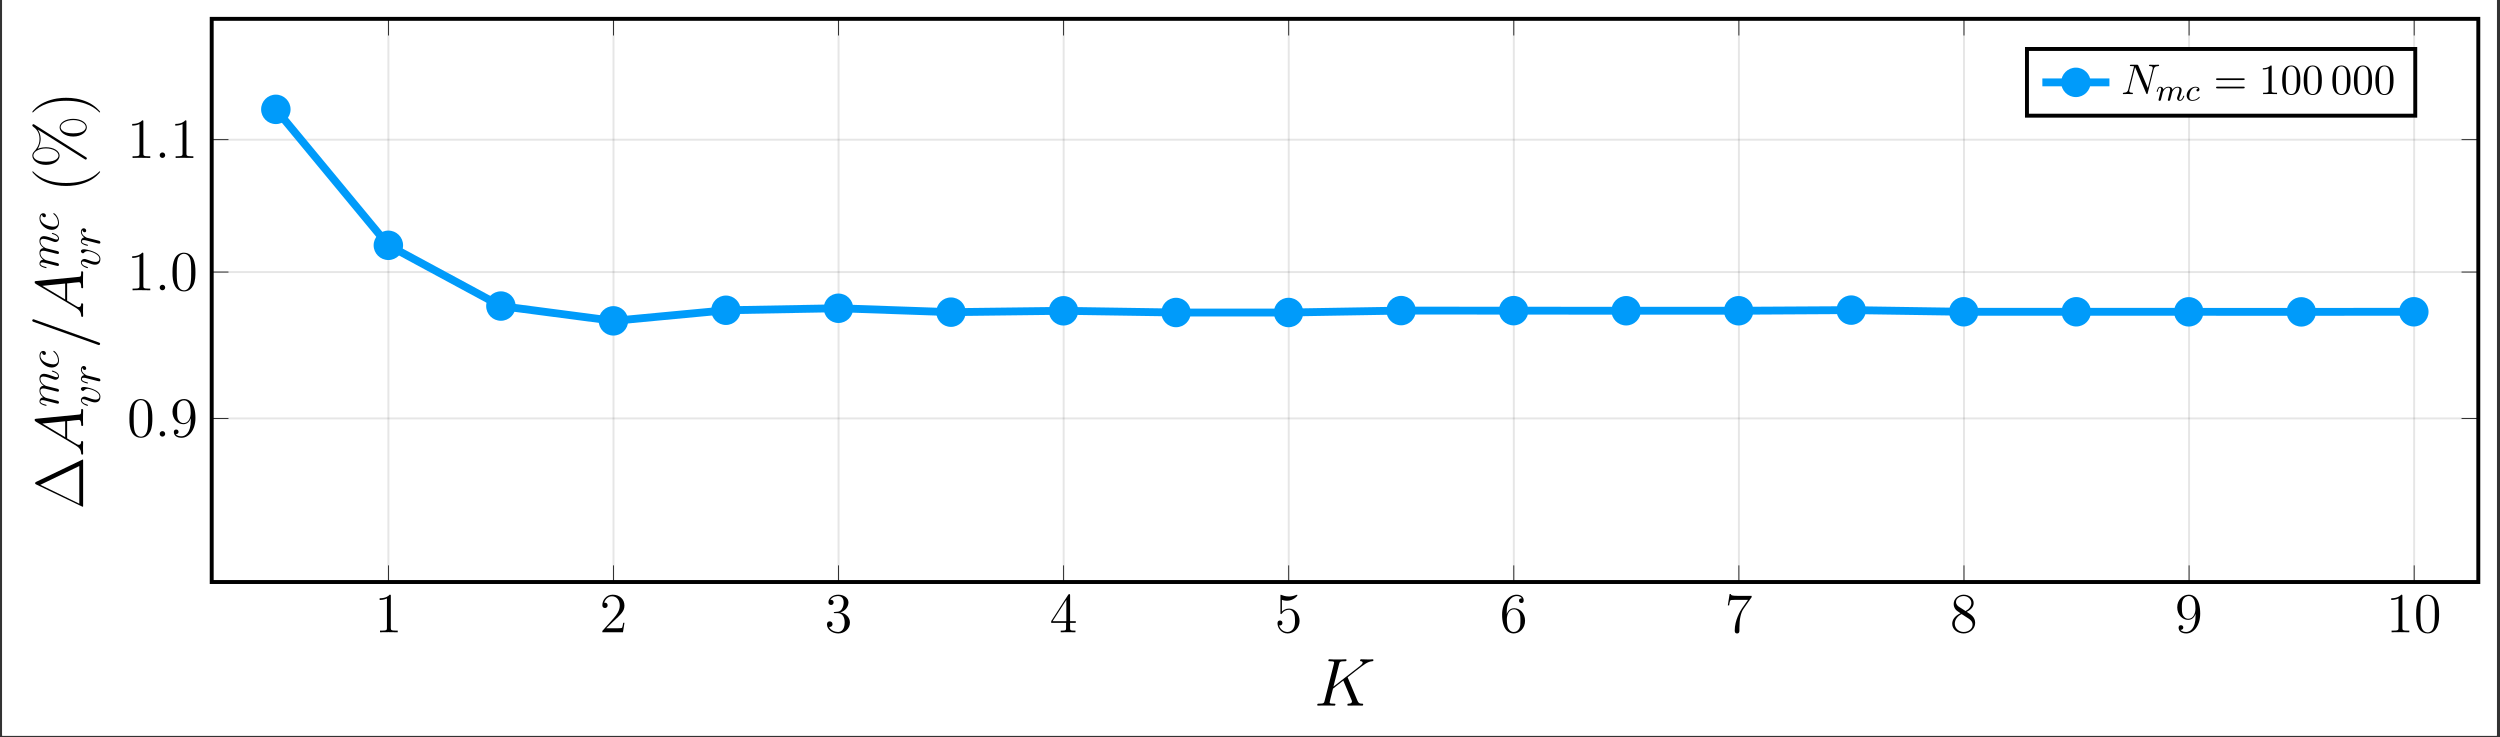 <?xml version="1.0" encoding="UTF-8"?>
<svg xmlns="http://www.w3.org/2000/svg" xmlns:xlink="http://www.w3.org/1999/xlink" width="632.751pt" height="186.597pt" viewBox="0 0 632.751 186.597" version="1.2">
<rect x="0" y="0" width="632.751" height="186.597" fill="#333333" stroke="none"/>
<defs>
<g>
<symbol overflow="visible" id="glyph-1661163015099831-0-0">
<path style="stroke:none;" d=""/>
</symbol>
<symbol overflow="visible" id="glyph-1661163015099831-0-1">
<path style="stroke:none;" d="M 4.125 -9.172 C 4.125 -9.5 4.125 -9.516 3.828 -9.516 C 3.5 -9.125 2.781 -8.609 1.297 -8.609 L 1.297 -8.188 C 1.625 -8.188 2.344 -8.188 3.141 -8.562 L 3.141 -1.109 C 3.141 -0.594 3.094 -0.422 1.828 -0.422 L 1.391 -0.422 L 1.391 0 C 1.781 -0.031 3.156 -0.031 3.641 -0.031 C 4.109 -0.031 5.484 -0.031 5.875 0 L 5.875 -0.422 L 5.422 -0.422 C 4.172 -0.422 4.125 -0.594 4.125 -1.109 Z M 4.125 -9.172 "/>
</symbol>
<symbol overflow="visible" id="glyph-1661163015099831-0-2">
<path style="stroke:none;" d="M 6.297 -2.406 L 5.984 -2.406 C 5.938 -2.156 5.828 -1.375 5.688 -1.141 C 5.578 -1.016 4.766 -1.016 4.344 -1.016 L 1.688 -1.016 C 2.078 -1.344 2.953 -2.266 3.328 -2.609 C 5.5 -4.609 6.297 -5.359 6.297 -6.766 C 6.297 -8.422 5 -9.516 3.328 -9.516 C 1.672 -9.516 0.703 -8.094 0.703 -6.875 C 0.703 -6.141 1.328 -6.141 1.375 -6.141 C 1.672 -6.141 2.047 -6.359 2.047 -6.812 C 2.047 -7.219 1.781 -7.484 1.375 -7.484 C 1.25 -7.484 1.219 -7.484 1.172 -7.469 C 1.453 -8.438 2.219 -9.109 3.156 -9.109 C 4.359 -9.109 5.109 -8.094 5.109 -6.766 C 5.109 -5.547 4.406 -4.5 3.594 -3.578 L 0.703 -0.344 L 0.703 0 L 5.922 0 Z M 6.297 -2.406 "/>
</symbol>
<symbol overflow="visible" id="glyph-1661163015099831-0-3">
<path style="stroke:none;" d="M 2.641 -5.141 C 2.391 -5.125 2.328 -5.109 2.328 -4.984 C 2.328 -4.844 2.406 -4.844 2.656 -4.844 L 3.328 -4.844 C 4.531 -4.844 5.078 -3.828 5.078 -2.469 C 5.078 -0.594 4.109 -0.078 3.406 -0.078 C 2.719 -0.078 1.547 -0.422 1.125 -1.359 C 1.594 -1.281 2 -1.547 2 -2.062 C 2 -2.469 1.703 -2.766 1.297 -2.766 C 0.953 -2.766 0.594 -2.562 0.594 -2.016 C 0.594 -0.75 1.859 0.297 3.453 0.297 C 5.156 0.297 6.406 -1 6.406 -2.453 C 6.406 -3.766 5.359 -4.797 3.984 -5.031 C 5.219 -5.391 6.031 -6.438 6.031 -7.562 C 6.031 -8.688 4.859 -9.516 3.469 -9.516 C 2.031 -9.516 0.969 -8.641 0.969 -7.594 C 0.969 -7.031 1.422 -6.906 1.625 -6.906 C 1.938 -6.906 2.281 -7.125 2.281 -7.562 C 2.281 -8.016 1.938 -8.219 1.625 -8.219 C 1.531 -8.219 1.5 -8.219 1.453 -8.203 C 2 -9.172 3.344 -9.172 3.422 -9.172 C 3.891 -9.172 4.828 -8.953 4.828 -7.562 C 4.828 -7.281 4.781 -6.484 4.359 -5.875 C 3.938 -5.234 3.453 -5.203 3.062 -5.188 Z M 2.641 -5.141 "/>
</symbol>
<symbol overflow="visible" id="glyph-1661163015099831-0-4">
<path style="stroke:none;" d="M 5.172 -9.312 C 5.172 -9.594 5.172 -9.656 4.969 -9.656 C 4.859 -9.656 4.812 -9.656 4.688 -9.484 L 0.391 -2.812 L 0.391 -2.391 L 4.156 -2.391 L 4.156 -1.094 C 4.156 -0.562 4.125 -0.422 3.078 -0.422 L 2.797 -0.422 L 2.797 0 C 3.125 -0.031 4.25 -0.031 4.656 -0.031 C 5.047 -0.031 6.203 -0.031 6.531 0 L 6.531 -0.422 L 6.234 -0.422 C 5.203 -0.422 5.172 -0.562 5.172 -1.094 L 5.172 -2.391 L 6.609 -2.391 L 6.609 -2.812 L 5.172 -2.812 Z M 4.219 -8.203 L 4.219 -2.812 L 0.75 -2.812 Z M 4.219 -8.203 "/>
</symbol>
<symbol overflow="visible" id="glyph-1661163015099831-0-5">
<path style="stroke:none;" d="M 1.828 -8.203 C 2.453 -8 2.953 -7.984 3.109 -7.984 C 4.719 -7.984 5.75 -9.172 5.75 -9.375 C 5.75 -9.438 5.719 -9.5 5.641 -9.5 C 5.609 -9.5 5.578 -9.5 5.453 -9.453 C 4.656 -9.109 3.969 -9.062 3.594 -9.062 C 2.641 -9.062 1.969 -9.344 1.703 -9.453 C 1.609 -9.5 1.578 -9.5 1.562 -9.5 C 1.453 -9.5 1.453 -9.422 1.453 -9.188 L 1.453 -4.938 C 1.453 -4.688 1.453 -4.594 1.625 -4.594 C 1.688 -4.594 1.703 -4.609 1.844 -4.781 C 2.25 -5.375 2.922 -5.703 3.641 -5.703 C 4.391 -5.703 4.766 -5.016 4.875 -4.766 C 5.125 -4.203 5.141 -3.5 5.141 -2.969 C 5.141 -2.422 5.141 -1.609 4.734 -0.953 C 4.422 -0.438 3.859 -0.078 3.234 -0.078 C 2.297 -0.078 1.359 -0.734 1.109 -1.781 C 1.172 -1.75 1.266 -1.734 1.328 -1.734 C 1.578 -1.734 1.953 -1.875 1.953 -2.359 C 1.953 -2.766 1.688 -2.984 1.328 -2.984 C 1.078 -2.984 0.703 -2.859 0.703 -2.297 C 0.703 -1.094 1.672 0.297 3.266 0.297 C 4.875 0.297 6.297 -1.062 6.297 -2.875 C 6.297 -4.578 5.156 -6 3.656 -6 C 2.828 -6 2.203 -5.641 1.828 -5.234 Z M 1.828 -8.203 "/>
</symbol>
<symbol overflow="visible" id="glyph-1661163015099831-0-6">
<path style="stroke:none;" d="M 1.766 -4.984 C 1.766 -8.609 3.516 -9.172 4.297 -9.172 C 4.812 -9.172 5.328 -9.016 5.594 -8.594 C 5.422 -8.594 4.875 -8.594 4.875 -8 C 4.875 -7.688 5.094 -7.406 5.469 -7.406 C 5.828 -7.406 6.062 -7.625 6.062 -8.047 C 6.062 -8.781 5.531 -9.516 4.281 -9.516 C 2.469 -9.516 0.594 -7.672 0.594 -4.516 C 0.594 -0.594 2.297 0.297 3.516 0.297 C 5.078 0.297 6.406 -1.062 6.406 -2.922 C 6.406 -4.828 5.078 -6.094 3.656 -6.094 C 2.375 -6.094 1.906 -5 1.766 -4.594 Z M 3.516 -0.078 C 2.625 -0.078 2.188 -0.891 2.062 -1.188 C 1.938 -1.562 1.797 -2.266 1.797 -3.266 C 1.797 -4.391 2.297 -5.812 3.594 -5.812 C 4.375 -5.812 4.797 -5.281 5.016 -4.797 C 5.234 -4.266 5.234 -3.547 5.234 -2.938 C 5.234 -2.203 5.234 -1.562 4.969 -1.016 C 4.609 -0.328 4.094 -0.078 3.516 -0.078 Z M 3.516 -0.078 "/>
</symbol>
<symbol overflow="visible" id="glyph-1661163015099831-0-7">
<path style="stroke:none;" d="M 6.797 -8.891 L 6.797 -9.219 L 3.344 -9.219 C 1.625 -9.219 1.594 -9.406 1.531 -9.672 L 1.219 -9.672 L 0.766 -6.812 L 1.094 -6.812 C 1.125 -7.078 1.266 -7.953 1.453 -8.109 C 1.562 -8.203 2.641 -8.203 2.828 -8.203 L 5.875 -8.203 L 4.344 -6.031 C 3.969 -5.469 2.516 -3.125 2.516 -0.422 C 2.516 -0.266 2.516 0.297 3.109 0.297 C 3.703 0.297 3.703 -0.25 3.703 -0.438 L 3.703 -1.156 C 3.703 -3.297 4.047 -4.953 4.719 -5.906 Z M 6.797 -8.891 "/>
</symbol>
<symbol overflow="visible" id="glyph-1661163015099831-0-8">
<path style="stroke:none;" d="M 4.266 -5.172 C 4.984 -5.547 6.031 -6.219 6.031 -7.406 C 6.031 -8.656 4.828 -9.516 3.5 -9.516 C 2.094 -9.516 0.969 -8.469 0.969 -7.172 C 0.969 -6.688 1.109 -6.203 1.516 -5.703 C 1.672 -5.531 1.688 -5.516 2.688 -4.812 C 1.297 -4.172 0.594 -3.203 0.594 -2.156 C 0.594 -0.641 2.031 0.297 3.5 0.297 C 5.078 0.297 6.406 -0.875 6.406 -2.375 C 6.406 -3.828 5.375 -4.484 4.266 -5.172 Z M 2.312 -6.453 C 2.125 -6.578 1.562 -6.953 1.562 -7.656 C 1.562 -8.594 2.531 -9.172 3.5 -9.172 C 4.516 -9.172 5.438 -8.438 5.438 -7.406 C 5.438 -6.531 4.812 -5.828 3.984 -5.375 Z M 2.984 -4.609 L 4.719 -3.484 C 5.094 -3.234 5.75 -2.797 5.75 -1.922 C 5.75 -0.828 4.656 -0.078 3.5 -0.078 C 2.297 -0.078 1.25 -0.969 1.25 -2.156 C 1.25 -3.281 2.062 -4.172 2.984 -4.609 Z M 2.984 -4.609 "/>
</symbol>
<symbol overflow="visible" id="glyph-1661163015099831-0-9">
<path style="stroke:none;" d="M 5.234 -4.172 C 5.234 -0.781 3.734 -0.078 2.875 -0.078 C 2.531 -0.078 1.781 -0.125 1.422 -0.625 L 1.5 -0.625 C 1.609 -0.594 2.125 -0.688 2.125 -1.219 C 2.125 -1.531 1.906 -1.797 1.531 -1.797 C 1.156 -1.797 0.938 -1.562 0.938 -1.188 C 0.938 -0.297 1.641 0.297 2.891 0.297 C 4.688 0.297 6.406 -1.609 6.406 -4.703 C 6.406 -8.562 4.812 -9.516 3.547 -9.516 C 1.969 -9.516 0.594 -8.203 0.594 -6.312 C 0.594 -4.422 1.922 -3.141 3.344 -3.141 C 4.406 -3.141 4.953 -3.906 5.234 -4.641 Z M 3.406 -3.422 C 2.5 -3.422 2.125 -4.156 1.984 -4.422 C 1.766 -4.969 1.766 -5.656 1.766 -6.297 C 1.766 -7.094 1.766 -7.781 2.125 -8.375 C 2.391 -8.766 2.781 -9.172 3.547 -9.172 C 4.359 -9.172 4.781 -8.453 4.922 -8.125 C 5.203 -7.422 5.203 -6.219 5.203 -6 C 5.203 -4.797 4.672 -3.422 3.406 -3.422 Z M 3.406 -3.422 "/>
</symbol>
<symbol overflow="visible" id="glyph-1661163015099831-0-10">
<path style="stroke:none;" d="M 6.406 -4.578 C 6.406 -5.766 6.344 -6.922 5.828 -8.016 C 5.234 -9.203 4.203 -9.516 3.5 -9.516 C 2.672 -9.516 1.656 -9.109 1.125 -7.922 C 0.734 -7.016 0.594 -6.125 0.594 -4.578 C 0.594 -3.188 0.688 -2.141 1.203 -1.125 C 1.766 -0.047 2.75 0.297 3.5 0.297 C 4.734 0.297 5.453 -0.438 5.875 -1.281 C 6.391 -2.344 6.406 -3.75 6.406 -4.578 Z M 3.5 0.016 C 3.031 0.016 2.109 -0.25 1.828 -1.797 C 1.672 -2.656 1.672 -3.75 1.672 -4.75 C 1.672 -5.922 1.672 -6.984 1.906 -7.828 C 2.141 -8.781 2.875 -9.234 3.5 -9.234 C 4.031 -9.234 4.859 -8.906 5.141 -7.672 C 5.328 -6.859 5.328 -5.719 5.328 -4.75 C 5.328 -3.797 5.328 -2.703 5.172 -1.828 C 4.891 -0.25 4 0.016 3.5 0.016 Z M 3.5 0.016 "/>
</symbol>
<symbol overflow="visible" id="glyph-1661163015099831-1-0">
<path style="stroke:none;" d=""/>
</symbol>
<symbol overflow="visible" id="glyph-1661163015099831-1-1">
<path style="stroke:none;" d="M 2.641 -0.688 C 2.641 -1.109 2.297 -1.391 1.953 -1.391 C 1.531 -1.391 1.25 -1.047 1.25 -0.703 C 1.25 -0.281 1.594 0 1.938 0 C 2.344 0 2.641 -0.344 2.641 -0.688 Z M 2.641 -0.688 "/>
</symbol>
<symbol overflow="visible" id="glyph-1661163015099831-2-0">
<path style="stroke:none;" d=""/>
</symbol>
<symbol overflow="visible" id="glyph-1661163015099831-2-1">
<path style="stroke:none;" d="M 8.578 -6.938 C 8.562 -6.984 8.5 -7.125 8.5 -7.172 C 8.5 -7.188 8.516 -7.219 8.812 -7.438 L 10.469 -8.734 C 12.781 -10.531 13.531 -11.125 14.719 -11.234 C 14.844 -11.25 15.016 -11.25 15.016 -11.547 C 15.016 -11.641 14.953 -11.734 14.812 -11.734 C 14.625 -11.734 14.422 -11.688 14.234 -11.688 L 13.578 -11.688 C 13.047 -11.688 12.484 -11.734 11.969 -11.734 C 11.844 -11.734 11.641 -11.734 11.641 -11.422 C 11.641 -11.25 11.766 -11.234 11.859 -11.234 C 12.047 -11.219 12.281 -11.141 12.281 -10.906 C 12.281 -10.562 11.766 -10.156 11.625 -10.047 L 4.891 -4.812 L 6.312 -10.469 C 6.469 -11.062 6.516 -11.234 7.734 -11.234 C 8.047 -11.234 8.203 -11.234 8.203 -11.562 C 8.203 -11.734 8.031 -11.734 7.953 -11.734 C 7.641 -11.734 7.281 -11.688 6.953 -11.688 L 4.922 -11.688 C 4.625 -11.688 4.234 -11.734 3.938 -11.734 C 3.797 -11.734 3.609 -11.734 3.609 -11.406 C 3.609 -11.234 3.766 -11.234 4.016 -11.234 C 5.062 -11.234 5.062 -11.094 5.062 -10.906 C 5.062 -10.875 5.062 -10.766 5 -10.516 L 2.672 -1.266 C 2.531 -0.672 2.484 -0.5 1.281 -0.5 C 0.969 -0.5 0.797 -0.5 0.797 -0.188 C 0.797 0 0.938 0 1.047 0 C 1.375 0 1.719 -0.031 2.047 -0.031 L 4.047 -0.031 C 4.375 -0.031 4.734 0 5.062 0 C 5.203 0 5.391 0 5.391 -0.328 C 5.391 -0.5 5.234 -0.5 4.984 -0.5 C 3.938 -0.5 3.938 -0.641 3.938 -0.812 C 3.938 -0.922 4.031 -1.359 4.109 -1.625 L 4.781 -4.297 L 7.391 -6.344 C 7.875 -5.234 8.797 -3.047 9.5 -1.359 C 9.547 -1.25 9.578 -1.156 9.578 -1.031 C 9.578 -0.516 8.891 -0.5 8.734 -0.5 C 8.578 -0.5 8.422 -0.5 8.422 -0.172 C 8.422 0 8.609 0 8.656 0 C 9.25 0 9.891 -0.031 10.484 -0.031 L 11.312 -0.031 C 11.578 -0.031 11.859 0 12.125 0 C 12.219 0 12.422 0 12.422 -0.328 C 12.422 -0.5 12.266 -0.5 12.094 -0.5 C 11.453 -0.516 11.234 -0.656 10.969 -1.266 Z M 8.578 -6.938 "/>
</symbol>
<symbol overflow="visible" id="glyph-1661163015099831-3-0">
<path style="stroke:none;" d=""/>
</symbol>
<symbol overflow="visible" id="glyph-1661163015099831-3-1">
<path style="stroke:none;" d="M -11.844 -6.969 C -12.141 -6.828 -12.141 -6.766 -12.141 -6.625 C -12.141 -6.422 -12.109 -6.406 -11.859 -6.281 L -0.297 -0.719 C -0.25 -0.703 -0.109 -0.641 -0.078 -0.641 C -0.016 -0.641 0 -0.656 0 -0.969 L 0 -12.281 C 0 -12.594 -0.016 -12.609 -0.078 -12.609 C -0.109 -12.609 -0.25 -12.531 -0.297 -12.516 Z M -10.828 -6.203 L -0.969 -10.953 L -0.969 -1.422 Z M -10.828 -6.203 "/>
</symbol>
<symbol overflow="visible" id="glyph-1661163015099831-3-2">
<path style="stroke:none;" d="M 4.188 -5.25 C 4.172 -5.25 4.141 -5.25 4.094 -5.203 C 3.281 -4.406 1.078 -2.297 -4.281 -2.297 C -9.641 -2.297 -11.812 -4.375 -12.672 -5.219 C -12.688 -5.219 -12.719 -5.25 -12.781 -5.25 C -12.828 -5.25 -12.859 -5.203 -12.859 -5.141 C -12.859 -4.953 -11.594 -3.484 -9.703 -2.641 C -7.797 -1.781 -5.938 -1.547 -4.297 -1.547 C -3.062 -1.547 -0.969 -1.672 1.25 -2.703 C 3.047 -3.516 4.297 -4.922 4.297 -5.141 C 4.297 -5.219 4.266 -5.25 4.188 -5.25 Z M 4.188 -5.25 "/>
</symbol>
<symbol overflow="visible" id="glyph-1661163015099831-3-3">
<path style="stroke:none;" d="M -2.5 -12.453 C -4.5 -12.453 -5.953 -11.469 -5.953 -10.312 C -5.953 -9.156 -4.609 -7.969 -2.5 -7.969 C -0.406 -7.969 0.938 -9.141 0.938 -10.312 C 0.938 -11.469 -0.5 -12.453 -2.5 -12.453 Z M 0.672 -10.344 C 0.672 -9.891 0.25 -8.781 -2.5 -8.781 C -5.281 -8.781 -5.688 -9.891 -5.688 -10.344 C -5.688 -11.281 -4.328 -12.141 -2.5 -12.141 C -0.688 -12.141 0.672 -11.281 0.672 -10.344 Z M -12.266 -10.953 C -12.453 -11.078 -12.469 -11.094 -12.547 -11.094 C -12.766 -11.094 -12.859 -10.938 -12.859 -10.797 C -12.859 -10.625 -12.734 -10.562 -12.609 -10.438 C -11.172 -9.438 -11.031 -8.078 -11.031 -7.359 C -11.031 -5.656 -12.016 -4.609 -12.328 -4.281 C -12.531 -4.047 -12.859 -3.719 -12.859 -3.141 C -12.859 -1.969 -11.5 -0.797 -9.406 -0.797 C -7.312 -0.797 -5.953 -1.953 -5.953 -3.141 C -5.953 -4.297 -7.406 -5.266 -9.406 -5.266 C -10.594 -5.266 -11.406 -4.906 -11.5 -4.859 C -10.828 -5.906 -10.75 -6.938 -10.75 -7.391 C -10.75 -8.484 -11.156 -9.266 -11.453 -9.703 L -11.438 -9.719 L 0.312 -2.297 C 0.547 -2.141 0.578 -2.141 0.641 -2.141 C 0.828 -2.141 0.938 -2.297 0.938 -2.453 C 0.938 -2.609 0.859 -2.656 0.672 -2.781 Z M -6.234 -3.156 C -6.234 -2.719 -6.641 -1.594 -9.406 -1.594 C -12.188 -1.594 -12.594 -2.719 -12.594 -3.156 C -12.594 -4.109 -11.234 -4.969 -9.406 -4.969 C -7.594 -4.969 -6.234 -4.109 -6.234 -3.156 Z M -6.234 -3.156 "/>
</symbol>
<symbol overflow="visible" id="glyph-1661163015099831-3-4">
<path style="stroke:none;" d="M -4.281 -4.516 C -5.516 -4.516 -7.609 -4.391 -9.828 -3.359 C -11.609 -2.547 -12.859 -1.141 -12.859 -0.922 C -12.859 -0.875 -12.844 -0.812 -12.766 -0.812 C -12.719 -0.812 -12.703 -0.828 -12.672 -0.844 C -11.812 -1.672 -9.641 -3.766 -4.297 -3.766 C 1.062 -3.766 3.25 -1.688 4.109 -0.844 C 4.141 -0.828 4.156 -0.812 4.188 -0.812 C 4.281 -0.812 4.297 -0.875 4.297 -0.922 C 4.297 -1.109 3.016 -2.578 1.141 -3.422 C -0.766 -4.281 -2.625 -4.516 -4.281 -4.516 Z M -4.281 -4.516 "/>
</symbol>
<symbol overflow="visible" id="glyph-1661163015099831-4-0">
<path style="stroke:none;" d=""/>
</symbol>
<symbol overflow="visible" id="glyph-1661163015099831-4-1">
<path style="stroke:none;" d="M -1.906 -2.922 C -0.891 -2.312 -0.547 -1.734 -0.5 -0.906 C -0.484 -0.719 -0.484 -0.578 -0.172 -0.578 C -0.062 -0.578 0 -0.672 0 -0.797 C 0 -1.094 -0.031 -1.875 -0.031 -2.188 C -0.031 -2.672 0 -3.234 0 -3.703 C 0 -3.812 0 -4.016 -0.328 -4.016 C -0.484 -4.016 -0.5 -3.875 -0.5 -3.781 C -0.531 -3.391 -0.672 -3.062 -1.078 -3.062 C -1.328 -3.062 -1.516 -3.156 -1.891 -3.391 L -4.047 -4.688 L -4.047 -9.062 C -3.891 -9.078 -3.766 -9.078 -3.609 -9.094 C -3.156 -9.156 -1.375 -9.359 -1.047 -9.359 C -0.531 -9.359 -0.5 -8.484 -0.5 -8.203 C -0.5 -8.016 -0.5 -7.828 -0.188 -7.828 C 0 -7.828 0 -7.984 0 -8.094 C 0 -8.375 -0.031 -8.719 -0.031 -9.016 L -0.031 -10 C -0.031 -11.047 0 -11.797 0 -11.812 C 0 -11.938 0 -12.125 -0.328 -12.125 C -0.5 -12.125 -0.5 -11.969 -0.5 -11.719 C -0.5 -10.766 -0.656 -10.75 -1.172 -10.703 L -11.891 -9.656 C -12.219 -9.609 -12.266 -9.547 -12.266 -9.359 C -12.266 -9.188 -12.219 -9.078 -11.969 -8.922 Z M -4.547 -4.984 L -10.312 -8.438 L -4.547 -9.016 Z M -4.547 -4.984 "/>
</symbol>
<symbol overflow="visible" id="glyph-1661163015099831-4-2">
<path style="stroke:none;" d="M -12.25 -7.359 C -12.266 -7.359 -12.516 -7.469 -12.547 -7.469 C -12.766 -7.469 -12.875 -7.297 -12.875 -7.156 C -12.875 -7.078 -12.875 -6.922 -12.5 -6.781 L 3.656 -1.031 C 3.672 -1.031 3.938 -0.922 3.969 -0.922 C 4.172 -0.922 4.297 -1.094 4.297 -1.234 C 4.297 -1.344 4.281 -1.5 3.922 -1.609 Z M -12.25 -7.359 "/>
</symbol>
<symbol overflow="visible" id="glyph-1661163015099831-5-0">
<path style="stroke:none;" d=""/>
</symbol>
<symbol overflow="visible" id="glyph-1661163015099831-5-1">
<path style="stroke:none;" d="M -0.641 -0.953 C -0.484 -0.922 -0.234 -0.859 -0.172 -0.859 C 0.016 -0.859 0.125 -1.016 0.125 -1.172 C 0.125 -1.312 0.031 -1.5 -0.188 -1.578 C -0.203 -1.594 -0.719 -1.719 -0.984 -1.781 L -1.969 -2.031 C -2.203 -2.094 -2.453 -2.156 -2.703 -2.203 C -2.891 -2.25 -3.203 -2.344 -3.25 -2.359 C -3.578 -2.516 -4.578 -3.094 -4.578 -4.125 C -4.578 -4.625 -4.172 -4.719 -3.812 -4.719 C -3.547 -4.719 -3.234 -4.641 -2.906 -4.547 L -1.641 -4.25 L -0.812 -4.031 C -0.594 -3.984 -0.234 -3.891 -0.172 -3.891 C 0.016 -3.891 0.125 -4.047 0.125 -4.203 C 0.125 -4.547 -0.156 -4.609 -0.5 -4.688 C -1.109 -4.844 -2.703 -5.25 -3.125 -5.344 C -3.266 -5.375 -4.578 -5.953 -4.578 -7.141 C -4.578 -7.609 -4.203 -7.734 -3.812 -7.734 C -3.188 -7.734 -1.953 -7.281 -1.375 -7.062 C -1.109 -6.953 -0.984 -6.922 -0.766 -6.922 C -0.266 -6.922 0.125 -7.297 0.125 -7.812 C 0.125 -8.828 -1.469 -9.234 -1.562 -9.234 C -1.672 -9.234 -1.672 -9.141 -1.672 -9.109 C -1.672 -9 -1.641 -9 -1.469 -8.938 C -0.891 -8.781 -0.125 -8.422 -0.125 -7.828 C -0.125 -7.641 -0.234 -7.562 -0.484 -7.562 C -0.75 -7.562 -1.016 -7.672 -1.25 -7.766 C -1.812 -7.969 -3.031 -8.422 -3.641 -8.422 C -4.359 -8.422 -4.812 -8 -4.812 -7.172 C -4.812 -6.359 -4.328 -5.812 -3.75 -5.406 C -3.906 -5.391 -4.266 -5.359 -4.531 -5.047 C -4.766 -4.781 -4.812 -4.438 -4.812 -4.156 C -4.812 -3.188 -4.109 -2.641 -3.859 -2.469 C -4.484 -2.406 -4.812 -1.953 -4.812 -1.453 C -4.812 -0.953 -4.391 -0.75 -4.188 -0.656 C -3.812 -0.453 -3.172 -0.312 -3.141 -0.312 C -3.031 -0.312 -3.031 -0.422 -3.031 -0.453 C -3.031 -0.562 -3.031 -0.562 -3.281 -0.625 C -4.047 -0.812 -4.578 -1.031 -4.578 -1.422 C -4.578 -1.594 -4.484 -1.766 -4.078 -1.766 C -3.844 -1.766 -3.719 -1.734 -3.156 -1.594 Z M -0.641 -0.953 "/>
</symbol>
<symbol overflow="visible" id="glyph-1661163015099831-5-2">
<path style="stroke:none;" d="M -4.141 -4.312 C -4.141 -4.141 -4.141 -3.984 -3.984 -3.828 C -3.828 -3.656 -3.641 -3.641 -3.562 -3.641 C -3.297 -3.641 -3.188 -3.828 -3.188 -4.047 C -3.188 -4.359 -3.438 -4.656 -3.875 -4.656 C -4.406 -4.656 -4.812 -4.141 -4.812 -3.359 C -4.812 -1.891 -3.25 -0.453 -1.719 -0.453 C -0.734 -0.453 0.125 -1.078 0.125 -2.203 C 0.125 -3.766 -1.031 -4.688 -1.172 -4.688 C -1.234 -4.688 -1.312 -4.625 -1.312 -4.547 C -1.312 -4.5 -1.281 -4.469 -1.203 -4.406 C -0.125 -3.547 -0.125 -2.359 -0.125 -2.234 C -0.125 -1.547 -0.656 -1.25 -1.312 -1.25 C -1.75 -1.25 -2.812 -1.469 -3.484 -1.844 C -4.109 -2.172 -4.578 -2.781 -4.578 -3.375 C -4.578 -3.75 -4.438 -4.156 -4.141 -4.312 Z M -4.141 -4.312 "/>
</symbol>
<symbol overflow="visible" id="glyph-1661163015099831-5-3">
<path style="stroke:none;" d="M -4.047 -5.094 C -4.641 -5.094 -4.812 -4.812 -4.812 -4.625 C -4.812 -4.344 -4.531 -4.078 -4.297 -4.078 C -4.156 -4.078 -4.078 -4.141 -3.969 -4.266 C -3.75 -4.484 -3.469 -4.625 -3.078 -4.625 C -2.609 -4.625 -0.125 -3.969 -0.125 -2.688 C -0.125 -2.141 -0.5 -1.891 -1.062 -1.891 C -1.672 -1.891 -2.469 -2.172 -3.375 -2.516 C -3.562 -2.594 -3.719 -2.641 -3.922 -2.641 C -4.406 -2.641 -4.812 -2.297 -4.812 -1.75 C -4.812 -0.734 -3.234 -0.312 -3.141 -0.312 C -3.031 -0.312 -3.031 -0.422 -3.031 -0.453 C -3.031 -0.562 -3.047 -0.562 -3.219 -0.625 C -4.328 -0.938 -4.578 -1.406 -4.578 -1.719 C -4.578 -1.812 -4.578 -2 -4.219 -2 C -3.953 -2 -3.656 -1.891 -3.469 -1.812 C -2.203 -1.328 -1.703 -1.188 -1.234 -1.188 C -0.047 -1.188 0.125 -2.141 0.125 -2.641 C 0.125 -4.469 -3.484 -5.094 -4.047 -5.094 Z M -4.047 -5.094 "/>
</symbol>
<symbol overflow="visible" id="glyph-1661163015099831-5-4">
<path style="stroke:none;" d="M -0.641 -0.953 C -0.484 -0.922 -0.234 -0.859 -0.172 -0.859 C 0.016 -0.859 0.125 -1.016 0.125 -1.172 C 0.125 -1.312 0.031 -1.5 -0.188 -1.578 C -0.234 -1.594 -1.703 -1.969 -1.906 -2.016 C -2.266 -2.109 -3.031 -2.297 -3.328 -2.359 C -3.469 -2.406 -3.969 -2.719 -4.219 -2.969 C -4.297 -3.062 -4.578 -3.375 -4.578 -3.844 C -4.578 -4.125 -4.438 -4.297 -4.438 -4.297 C -4.391 -3.969 -4.125 -3.734 -3.844 -3.734 C -3.672 -3.734 -3.469 -3.859 -3.469 -4.156 C -3.469 -4.438 -3.719 -4.75 -4.109 -4.75 C -4.484 -4.75 -4.812 -4.406 -4.812 -3.844 C -4.812 -3.141 -4.281 -2.656 -3.969 -2.453 C -4.469 -2.359 -4.812 -1.969 -4.812 -1.453 C -4.812 -0.953 -4.391 -0.75 -4.188 -0.656 C -3.828 -0.453 -3.172 -0.312 -3.141 -0.312 C -3.031 -0.312 -3.031 -0.422 -3.031 -0.453 C -3.031 -0.562 -3.031 -0.562 -3.281 -0.625 C -4.047 -0.812 -4.578 -1.031 -4.578 -1.422 C -4.578 -1.609 -4.484 -1.766 -4.078 -1.766 C -3.844 -1.766 -3.719 -1.734 -3.156 -1.594 Z M -0.641 -0.953 "/>
</symbol>
<symbol overflow="visible" id="glyph-1661163015099831-6-0">
<path style="stroke:none;" d=""/>
</symbol>
<symbol overflow="visible" id="glyph-1661163015099831-6-1">
<path style="stroke:none;" d="M 8.234 -6.297 C 8.344 -6.734 8.531 -7.062 9.406 -7.094 C 9.469 -7.094 9.594 -7.109 9.594 -7.312 C 9.594 -7.328 9.594 -7.438 9.453 -7.438 C 9.094 -7.438 8.719 -7.406 8.359 -7.406 C 7.984 -7.406 7.609 -7.438 7.25 -7.438 C 7.172 -7.438 7.047 -7.438 7.047 -7.219 C 7.047 -7.094 7.156 -7.094 7.25 -7.094 C 7.859 -7.094 7.984 -6.859 7.984 -6.625 C 7.984 -6.594 7.969 -6.422 7.953 -6.391 L 6.734 -1.547 L 4.328 -7.234 C 4.234 -7.422 4.219 -7.438 3.969 -7.438 L 2.516 -7.438 C 2.297 -7.438 2.203 -7.438 2.203 -7.219 C 2.203 -7.094 2.297 -7.094 2.5 -7.094 C 2.562 -7.094 3.25 -7.094 3.25 -7 L 1.781 -1.156 C 1.672 -0.719 1.484 -0.375 0.609 -0.344 C 0.547 -0.344 0.422 -0.328 0.422 -0.125 C 0.422 -0.047 0.484 0 0.562 0 C 0.922 0 1.297 -0.031 1.656 -0.031 C 2.031 -0.031 2.422 0 2.781 0 C 2.828 0 2.969 0 2.969 -0.219 C 2.969 -0.328 2.875 -0.344 2.75 -0.344 C 2.125 -0.359 2.031 -0.594 2.031 -0.812 C 2.031 -0.891 2.047 -0.953 2.078 -1.062 L 3.516 -6.812 C 3.562 -6.75 3.562 -6.734 3.609 -6.625 L 6.328 -0.203 C 6.406 -0.016 6.438 0 6.531 0 C 6.656 0 6.656 -0.031 6.703 -0.234 Z M 8.234 -6.297 "/>
</symbol>
<symbol overflow="visible" id="glyph-1661163015099831-7-0">
<path style="stroke:none;" d=""/>
</symbol>
<symbol overflow="visible" id="glyph-1661163015099831-7-1">
<path style="stroke:none;" d="M 1.594 -1.297 C 1.609 -1.422 1.688 -1.719 1.719 -1.844 C 1.734 -1.922 1.797 -2.109 1.812 -2.188 C 1.828 -2.234 2.078 -2.75 2.438 -3.016 C 2.703 -3.219 2.969 -3.281 3.188 -3.281 C 3.484 -3.281 3.641 -3.109 3.641 -2.75 C 3.641 -2.547 3.594 -2.375 3.5 -2.016 C 3.453 -1.812 3.312 -1.266 3.266 -1.062 L 3.156 -0.578 C 3.109 -0.453 3.047 -0.203 3.047 -0.172 C 3.047 0.016 3.203 0.078 3.312 0.078 C 3.453 0.078 3.578 -0.016 3.625 -0.109 C 3.656 -0.156 3.719 -0.422 3.75 -0.594 L 3.938 -1.297 C 3.953 -1.422 4.047 -1.719 4.062 -1.844 C 4.172 -2.281 4.172 -2.281 4.359 -2.547 C 4.625 -2.938 5 -3.281 5.531 -3.281 C 5.812 -3.281 5.984 -3.125 5.984 -2.75 C 5.984 -2.312 5.641 -1.391 5.5 -1.016 C 5.422 -0.797 5.391 -0.75 5.391 -0.594 C 5.391 -0.141 5.766 0.078 6.109 0.078 C 6.891 0.078 7.219 -1.031 7.219 -1.141 C 7.219 -1.219 7.156 -1.234 7.094 -1.234 C 7 -1.234 6.984 -1.188 6.953 -1.109 C 6.766 -0.453 6.438 -0.141 6.125 -0.141 C 6 -0.141 5.938 -0.219 5.938 -0.406 C 5.938 -0.594 6 -0.766 6.078 -0.969 C 6.203 -1.266 6.547 -2.172 6.547 -2.625 C 6.547 -3.219 6.141 -3.5 5.562 -3.5 C 5.016 -3.5 4.562 -3.219 4.203 -2.734 C 4.141 -3.359 3.641 -3.5 3.219 -3.5 C 2.859 -3.5 2.375 -3.375 1.938 -2.812 C 1.875 -3.281 1.5 -3.5 1.125 -3.5 C 0.844 -3.5 0.641 -3.344 0.516 -3.062 C 0.312 -2.703 0.234 -2.312 0.234 -2.297 C 0.234 -2.219 0.297 -2.188 0.359 -2.188 C 0.469 -2.188 0.469 -2.219 0.531 -2.422 C 0.625 -2.812 0.766 -3.281 1.094 -3.281 C 1.297 -3.281 1.359 -3.078 1.359 -2.906 C 1.359 -2.766 1.312 -2.609 1.25 -2.359 C 1.234 -2.297 1.109 -1.828 1.078 -1.703 L 0.781 -0.516 C 0.75 -0.391 0.703 -0.203 0.703 -0.172 C 0.703 0.016 0.859 0.078 0.969 0.078 C 1.109 0.078 1.219 -0.016 1.281 -0.109 C 1.297 -0.156 1.375 -0.422 1.406 -0.594 Z M 1.594 -1.297 "/>
</symbol>
<symbol overflow="visible" id="glyph-1661163015099831-7-2">
<path style="stroke:none;" d="M 3.25 -3.047 C 2.922 -3 2.828 -2.766 2.828 -2.594 C 2.828 -2.375 3.031 -2.312 3.141 -2.312 C 3.172 -2.312 3.578 -2.344 3.578 -2.828 C 3.578 -3.312 3.047 -3.5 2.578 -3.5 C 1.453 -3.5 0.344 -2.406 0.344 -1.297 C 0.344 -0.547 0.859 0.078 1.75 0.078 C 3 0.078 3.672 -0.719 3.672 -0.828 C 3.672 -0.906 3.594 -0.953 3.547 -0.953 C 3.484 -0.953 3.469 -0.938 3.422 -0.875 C 2.797 -0.141 1.906 -0.141 1.766 -0.141 C 1.344 -0.141 1 -0.406 1 -1.016 C 1 -1.359 1.156 -2.203 1.531 -2.703 C 1.875 -3.141 2.281 -3.281 2.578 -3.281 C 2.688 -3.281 3.047 -3.281 3.25 -3.047 Z M 3.25 -3.047 "/>
</symbol>
<symbol overflow="visible" id="glyph-1661163015099831-8-0">
<path style="stroke:none;" d=""/>
</symbol>
<symbol overflow="visible" id="glyph-1661163015099831-8-1">
<path style="stroke:none;" d="M 7.484 -3.562 C 7.641 -3.562 7.859 -3.562 7.859 -3.781 C 7.859 -4 7.641 -4 7.5 -4 L 0.969 -4 C 0.812 -4 0.609 -4 0.609 -3.781 C 0.609 -3.562 0.812 -3.562 0.984 -3.562 Z M 7.5 -1.453 C 7.641 -1.453 7.859 -1.453 7.859 -1.672 C 7.859 -1.891 7.641 -1.891 7.484 -1.891 L 0.984 -1.891 C 0.812 -1.891 0.609 -1.891 0.609 -1.672 C 0.609 -1.453 0.812 -1.453 0.969 -1.453 Z M 7.5 -1.453 "/>
</symbol>
<symbol overflow="visible" id="glyph-1661163015099831-8-2">
<path style="stroke:none;" d="M 3.203 -6.969 C 3.203 -7.234 3.203 -7.25 2.953 -7.25 C 2.281 -6.562 1.312 -6.562 0.969 -6.562 L 0.969 -6.219 C 1.188 -6.219 1.828 -6.219 2.391 -6.5 L 2.391 -0.859 C 2.391 -0.469 2.359 -0.344 1.391 -0.344 L 1.031 -0.344 L 1.031 0 C 1.422 -0.031 2.359 -0.031 2.797 -0.031 C 3.234 -0.031 4.188 -0.031 4.562 0 L 4.562 -0.344 L 4.219 -0.344 C 3.234 -0.344 3.203 -0.453 3.203 -0.859 Z M 3.203 -6.969 "/>
</symbol>
<symbol overflow="visible" id="glyph-1661163015099831-8-3">
<path style="stroke:none;" d="M 5.016 -3.484 C 5.016 -4.359 4.953 -5.234 4.578 -6.031 C 4.078 -7.078 3.188 -7.25 2.719 -7.25 C 2.062 -7.25 1.281 -6.969 0.828 -5.953 C 0.484 -5.203 0.422 -4.359 0.422 -3.484 C 0.422 -2.672 0.469 -1.688 0.922 -0.859 C 1.391 0.016 2.172 0.234 2.719 0.234 C 3.297 0.234 4.125 0.016 4.609 -1.031 C 4.953 -1.781 5.016 -2.625 5.016 -3.484 Z M 2.719 0 C 2.281 0 1.641 -0.266 1.453 -1.312 C 1.328 -1.969 1.328 -2.969 1.328 -3.609 C 1.328 -4.312 1.328 -5.031 1.422 -5.625 C 1.625 -6.922 2.438 -7.016 2.719 -7.016 C 3.078 -7.016 3.797 -6.812 4 -5.734 C 4.109 -5.125 4.109 -4.297 4.109 -3.609 C 4.109 -2.797 4.109 -2.062 3.984 -1.359 C 3.828 -0.328 3.203 0 2.719 0 Z M 2.719 0 "/>
</symbol>
</g>
<clipPath id="clip-1661163015099831-1">
  <path d="M 0.559 0 L 631.945 0 L 631.945 186.195 L 0.559 186.195 Z M 0.559 0 "/>
</clipPath>
<clipPath id="clip-1661163015099831-2">
  <path d="M 53.582 4.781 L 627.172 4.781 L 627.172 110 L 53.582 110 Z M 53.582 4.781 "/>
</clipPath>
</defs>
<g id="surface1">
<g clip-path="url(#clip-1661163015099831-1)" clip-rule="nonzero">
<path style=" stroke:none;fill-rule:nonzero;fill:rgb(100%,100%,100%);fill-opacity:1;" d="M 0.559 186.195 L 634.312 186.195 L 634.312 -0.699 L 0.559 -0.699 Z M 0.559 186.195 "/>
<path style=" stroke:none;fill-rule:nonzero;fill:rgb(100%,100%,100%);fill-opacity:1;" d="M 0.559 186.199 L 0.559 0 L 631.953 0 L 631.953 186.199 Z M 0.559 186.199 "/>
</g>
<path style=" stroke:none;fill-rule:nonzero;fill:rgb(100%,100%,100%);fill-opacity:1;" d="M 53.582 147.297 L 627.172 147.297 L 627.172 4.781 L 53.582 4.781 Z M 53.582 147.297 "/>
<path style="fill:none;stroke-width:0.498;stroke-linecap:butt;stroke-linejoin:miter;stroke:rgb(0%,0%,0%);stroke-opacity:0.1;stroke-miterlimit:10;" d="M 44.811 -78.61 L 44.811 64.213 M 101.895 -78.61 L 101.895 64.213 M 158.975 -78.61 L 158.975 64.213 M 216.059 -78.61 L 216.059 64.213 M 273.143 -78.61 L 273.143 64.213 M 330.227 -78.61 L 330.227 64.213 M 387.307 -78.61 L 387.307 64.213 M 444.391 -78.61 L 444.391 64.213 M 501.475 -78.61 L 501.475 64.213 M 558.559 -78.61 L 558.559 64.213 " transform="matrix(0.998,0,0,-0.998,53.582,68.856)"/>
<path style="fill:none;stroke-width:0.498;stroke-linecap:butt;stroke-linejoin:miter;stroke:rgb(0%,0%,0%);stroke-opacity:0.1;stroke-miterlimit:10;" d="M -0 -37.118 L 574.829 -37.118 M -0 0.001 L 574.829 0.001 M -0 33.569 L 574.829 33.569 " transform="matrix(0.998,0,0,-0.998,53.582,68.856)"/>
<path style="fill:none;stroke-width:0.199;stroke-linecap:butt;stroke-linejoin:miter;stroke:rgb(0%,0%,0%);stroke-opacity:1;stroke-miterlimit:10;" d="M 44.811 -78.61 L 44.811 -74.39 M 101.895 -78.61 L 101.895 -74.39 M 158.975 -78.61 L 158.975 -74.39 M 216.059 -78.61 L 216.059 -74.39 M 273.143 -78.61 L 273.143 -74.39 M 330.227 -78.61 L 330.227 -74.39 M 387.307 -78.61 L 387.307 -74.39 M 444.391 -78.61 L 444.391 -74.39 M 501.475 -78.61 L 501.475 -74.39 M 558.559 -78.61 L 558.559 -74.39 M 44.811 64.213 L 44.811 59.993 M 101.895 64.213 L 101.895 59.993 M 158.975 64.213 L 158.975 59.993 M 216.059 64.213 L 216.059 59.993 M 273.143 64.213 L 273.143 59.993 M 330.227 64.213 L 330.227 59.993 M 387.307 64.213 L 387.307 59.993 M 444.391 64.213 L 444.391 59.993 M 501.475 64.213 L 501.475 59.993 M 558.559 64.213 L 558.559 59.993 " transform="matrix(0.998,0,0,-0.998,53.582,68.856)"/>
<path style="fill:none;stroke-width:0.199;stroke-linecap:butt;stroke-linejoin:miter;stroke:rgb(0%,0%,0%);stroke-opacity:1;stroke-miterlimit:10;" d="M -0 -37.118 L 4.251 -37.118 M -0 0.001 L 4.251 0.001 M -0 33.569 L 4.251 33.569 M 574.829 -37.118 L 570.577 -37.118 M 574.829 0.001 L 570.577 0.001 M 574.829 33.569 L 570.577 33.569 " transform="matrix(0.998,0,0,-0.998,53.582,68.856)"/>
<path style="fill:none;stroke-width:0.996;stroke-linecap:butt;stroke-linejoin:miter;stroke:rgb(0%,0%,0%);stroke-opacity:1;stroke-miterlimit:10;" d="M -0 -78.61 L -0 64.213 L 574.829 64.213 L 574.829 -78.61 Z M -0 -78.61 " transform="matrix(0.998,0,0,-0.998,53.582,68.856)"/>
<g style="fill:rgb(0%,0%,0%);fill-opacity:1;">
  <use xlink:href="#glyph-1661163015099831-0-1" x="94.791" y="160.032"/>
</g>
<g style="fill:rgb(0%,0%,0%);fill-opacity:1;">
  <use xlink:href="#glyph-1661163015099831-0-2" x="151.75" y="160.032"/>
</g>
<g style="fill:rgb(0%,0%,0%);fill-opacity:1;">
  <use xlink:href="#glyph-1661163015099831-0-3" x="208.71" y="160.032"/>
</g>
<g style="fill:rgb(0%,0%,0%);fill-opacity:1;">
  <use xlink:href="#glyph-1661163015099831-0-4" x="265.669" y="160.032"/>
</g>
<g style="fill:rgb(0%,0%,0%);fill-opacity:1;">
  <use xlink:href="#glyph-1661163015099831-0-5" x="322.628" y="160.032"/>
</g>
<g style="fill:rgb(0%,0%,0%);fill-opacity:1;">
  <use xlink:href="#glyph-1661163015099831-0-6" x="379.588" y="160.032"/>
</g>
<g style="fill:rgb(0%,0%,0%);fill-opacity:1;">
  <use xlink:href="#glyph-1661163015099831-0-7" x="436.547" y="160.032"/>
</g>
<g style="fill:rgb(0%,0%,0%);fill-opacity:1;">
  <use xlink:href="#glyph-1661163015099831-0-8" x="493.507" y="160.032"/>
</g>
<g style="fill:rgb(0%,0%,0%);fill-opacity:1;">
  <use xlink:href="#glyph-1661163015099831-0-9" x="550.466" y="160.032"/>
</g>
<g style="fill:rgb(0%,0%,0%);fill-opacity:1;">
  <use xlink:href="#glyph-1661163015099831-0-1" x="603.921" y="160.032"/>
  <use xlink:href="#glyph-1661163015099831-0-10" x="610.93" y="160.032"/>
</g>
<g style="fill:rgb(0%,0%,0%);fill-opacity:1;">
  <use xlink:href="#glyph-1661163015099831-0-10" x="32.159" y="110.508"/>
</g>
<g style="fill:rgb(0%,0%,0%);fill-opacity:1;">
  <use xlink:href="#glyph-1661163015099831-1-1" x="39.168" y="110.508"/>
</g>
<g style="fill:rgb(0%,0%,0%);fill-opacity:1;">
  <use xlink:href="#glyph-1661163015099831-0-9" x="43.062" y="110.508"/>
</g>
<g style="fill:rgb(0%,0%,0%);fill-opacity:1;">
  <use xlink:href="#glyph-1661163015099831-0-1" x="32.159" y="73.469"/>
</g>
<g style="fill:rgb(0%,0%,0%);fill-opacity:1;">
  <use xlink:href="#glyph-1661163015099831-1-1" x="39.168" y="73.469"/>
</g>
<g style="fill:rgb(0%,0%,0%);fill-opacity:1;">
  <use xlink:href="#glyph-1661163015099831-0-10" x="43.062" y="73.469"/>
</g>
<g style="fill:rgb(0%,0%,0%);fill-opacity:1;">
  <use xlink:href="#glyph-1661163015099831-0-1" x="32.159" y="39.975"/>
</g>
<g style="fill:rgb(0%,0%,0%);fill-opacity:1;">
  <use xlink:href="#glyph-1661163015099831-1-1" x="39.168" y="39.975"/>
</g>
<g style="fill:rgb(0%,0%,0%);fill-opacity:1;">
  <use xlink:href="#glyph-1661163015099831-0-1" x="43.062" y="39.975"/>
</g>
<g clip-path="url(#clip-1661163015099831-2)" clip-rule="nonzero">
<path style="fill:none;stroke-width:1.993;stroke-linecap:butt;stroke-linejoin:miter;stroke:rgb(0%,60.559%,97.87%);stroke-opacity:1;stroke-miterlimit:10;" d="M 16.269 41.266 L 44.811 6.781 L 73.353 -8.627 L 101.895 -12.377 L 130.433 -9.692 L 158.975 -9.183 L 187.517 -10.173 L 216.059 -9.829 L 244.601 -10.26 L 273.143 -10.26 L 301.685 -9.778 L 330.227 -9.79 L 358.769 -9.817 L 387.307 -9.817 L 415.849 -9.653 L 444.391 -10.076 L 472.933 -10.076 L 530.017 -10.099 L 558.559 -10.076 " transform="matrix(0.998,0,0,-0.998,53.582,68.856)"/>
</g>
<path style=" stroke:none;fill-rule:nonzero;fill:rgb(0%,60.559%,97.87%);fill-opacity:1;" d="M 73.543 27.68 C 73.543 25.621 71.875 23.949 69.816 23.949 C 67.758 23.949 66.086 25.621 66.086 27.68 C 66.086 29.738 67.758 31.406 69.816 31.406 C 71.875 31.406 73.543 29.738 73.543 27.68 Z M 73.543 27.68 "/>
<path style=" stroke:none;fill-rule:nonzero;fill:rgb(0%,60.559%,97.87%);fill-opacity:1;" d="M 102.023 62.09 C 102.023 60.027 100.355 58.359 98.297 58.359 C 96.238 58.359 94.566 60.027 94.566 62.09 C 94.566 64.148 96.238 65.816 98.297 65.816 C 100.355 65.816 102.023 64.148 102.023 62.09 Z M 102.023 62.09 "/>
<path style=" stroke:none;fill-rule:nonzero;fill:rgb(0%,60.559%,97.87%);fill-opacity:1;" d="M 130.504 77.465 C 130.504 75.406 128.836 73.738 126.777 73.738 C 124.719 73.738 123.047 75.406 123.047 77.465 C 123.047 79.523 124.719 81.191 126.777 81.191 C 128.836 81.191 130.504 79.523 130.504 77.465 Z M 130.504 77.465 "/>
<path style=" stroke:none;fill-rule:nonzero;fill:rgb(0%,60.559%,97.87%);fill-opacity:1;" d="M 158.984 81.207 C 158.984 79.148 157.316 77.48 155.258 77.48 C 153.195 77.48 151.527 79.148 151.527 81.207 C 151.527 83.266 153.195 84.934 155.258 84.934 C 157.316 84.934 158.984 83.266 158.984 81.207 Z M 158.984 81.207 "/>
<path style=" stroke:none;fill-rule:nonzero;fill:rgb(0%,60.559%,97.87%);fill-opacity:1;" d="M 187.465 78.527 C 187.465 76.469 185.793 74.801 183.734 74.801 C 181.676 74.801 180.008 76.469 180.008 78.527 C 180.008 80.586 181.676 82.254 183.734 82.254 C 185.793 82.254 187.465 80.586 187.465 78.527 Z M 187.465 78.527 "/>
<path style=" stroke:none;fill-rule:nonzero;fill:rgb(0%,60.559%,97.87%);fill-opacity:1;" d="M 215.945 78.02 C 215.945 75.961 214.273 74.293 212.215 74.293 C 210.156 74.293 208.488 75.961 208.488 78.02 C 208.488 80.078 210.156 81.75 212.215 81.75 C 214.273 81.75 215.945 80.078 215.945 78.02 Z M 215.945 78.02 "/>
<path style=" stroke:none;fill-rule:nonzero;fill:rgb(0%,60.559%,97.87%);fill-opacity:1;" d="M 244.426 79.008 C 244.426 76.949 242.754 75.281 240.695 75.281 C 238.637 75.281 236.969 76.949 236.969 79.008 C 236.969 81.066 238.637 82.738 240.695 82.738 C 242.754 82.738 244.426 81.066 244.426 79.008 Z M 244.426 79.008 "/>
<path style=" stroke:none;fill-rule:nonzero;fill:rgb(0%,60.559%,97.87%);fill-opacity:1;" d="M 272.902 78.664 C 272.902 76.605 271.234 74.934 269.176 74.934 C 267.117 74.934 265.449 76.605 265.449 78.664 C 265.449 80.723 267.117 82.391 269.176 82.391 C 271.234 82.391 272.902 80.723 272.902 78.664 Z M 272.902 78.664 "/>
<path style=" stroke:none;fill-rule:nonzero;fill:rgb(0%,60.559%,97.87%);fill-opacity:1;" d="M 301.383 79.094 C 301.383 77.035 299.715 75.367 297.656 75.367 C 295.598 75.367 293.93 77.035 293.93 79.094 C 293.93 81.152 295.598 82.824 297.656 82.824 C 299.715 82.824 301.383 81.152 301.383 79.094 Z M 301.383 79.094 "/>
<path style=" stroke:none;fill-rule:nonzero;fill:rgb(0%,60.559%,97.87%);fill-opacity:1;" d="M 329.863 79.094 C 329.863 77.035 328.195 75.367 326.137 75.367 C 324.078 75.367 322.41 77.035 322.41 79.094 C 322.41 81.152 324.078 82.824 326.137 82.824 C 328.195 82.824 329.863 81.152 329.863 79.094 Z M 329.863 79.094 "/>
<path style=" stroke:none;fill-rule:nonzero;fill:rgb(0%,60.559%,97.87%);fill-opacity:1;" d="M 358.344 78.613 C 358.344 76.555 356.676 74.887 354.617 74.887 C 352.559 74.887 350.887 76.555 350.887 78.613 C 350.887 80.672 352.559 82.34 354.617 82.34 C 356.676 82.34 358.344 80.672 358.344 78.613 Z M 358.344 78.613 "/>
<path style=" stroke:none;fill-rule:nonzero;fill:rgb(0%,60.559%,97.87%);fill-opacity:1;" d="M 386.824 78.625 C 386.824 76.566 385.156 74.898 383.098 74.898 C 381.039 74.898 379.367 76.566 379.367 78.625 C 379.367 80.684 381.039 82.355 383.098 82.355 C 385.156 82.355 386.824 80.684 386.824 78.625 Z M 386.824 78.625 "/>
<path style=" stroke:none;fill-rule:nonzero;fill:rgb(0%,60.559%,97.87%);fill-opacity:1;" d="M 415.305 78.652 C 415.305 76.59 413.637 74.922 411.578 74.922 C 409.516 74.922 407.848 76.59 407.848 78.652 C 407.848 80.711 409.516 82.379 411.578 82.379 C 413.637 82.379 415.305 80.711 415.305 78.652 Z M 415.305 78.652 "/>
<path style=" stroke:none;fill-rule:nonzero;fill:rgb(0%,60.559%,97.87%);fill-opacity:1;" d="M 443.785 78.652 C 443.785 76.59 442.117 74.922 440.055 74.922 C 437.996 74.922 436.328 76.59 436.328 78.652 C 436.328 80.711 437.996 82.379 440.055 82.379 C 442.117 82.379 443.785 80.711 443.785 78.652 Z M 443.785 78.652 "/>
<path style=" stroke:none;fill-rule:nonzero;fill:rgb(0%,60.559%,97.87%);fill-opacity:1;" d="M 472.266 78.488 C 472.266 76.43 470.594 74.762 468.535 74.762 C 466.477 74.762 464.809 76.43 464.809 78.488 C 464.809 80.547 466.477 82.219 468.535 82.219 C 470.594 82.219 472.266 80.547 472.266 78.488 Z M 472.266 78.488 "/>
<path style=" stroke:none;fill-rule:nonzero;fill:rgb(0%,60.559%,97.87%);fill-opacity:1;" d="M 500.746 78.91 C 500.746 76.852 499.074 75.184 497.016 75.184 C 494.957 75.184 493.289 76.852 493.289 78.91 C 493.289 80.969 494.957 82.637 497.016 82.637 C 499.074 82.637 500.746 80.969 500.746 78.91 Z M 500.746 78.91 "/>
<path style=" stroke:none;fill-rule:nonzero;fill:rgb(0%,60.559%,97.87%);fill-opacity:1;" d="M 529.223 78.91 C 529.223 76.852 527.555 75.184 525.496 75.184 C 523.438 75.184 521.77 76.852 521.77 78.91 C 521.77 80.969 523.438 82.637 525.496 82.637 C 527.555 82.637 529.223 80.969 529.223 78.91 Z M 529.223 78.91 "/>
<path style=" stroke:none;fill-rule:nonzero;fill:rgb(0%,60.559%,97.87%);fill-opacity:1;" d="M 557.703 78.922 C 557.703 76.863 556.035 75.195 553.977 75.195 C 551.918 75.195 550.25 76.863 550.25 78.922 C 550.25 80.98 551.918 82.648 553.977 82.648 C 556.035 82.648 557.703 80.98 557.703 78.922 Z M 557.703 78.922 "/>
<path style=" stroke:none;fill-rule:nonzero;fill:rgb(0%,60.559%,97.87%);fill-opacity:1;" d="M 586.184 78.934 C 586.184 76.875 584.516 75.207 582.457 75.207 C 580.398 75.207 578.73 76.875 578.73 78.934 C 578.73 80.992 580.398 82.664 582.457 82.664 C 584.516 82.664 586.184 80.992 586.184 78.934 Z M 586.184 78.934 "/>
<path style=" stroke:none;fill-rule:nonzero;fill:rgb(0%,60.559%,97.87%);fill-opacity:1;" d="M 614.664 78.91 C 614.664 76.852 612.996 75.184 610.938 75.184 C 608.879 75.184 607.207 76.852 607.207 78.91 C 607.207 80.969 608.879 82.637 610.938 82.637 C 612.996 82.637 614.664 80.969 614.664 78.91 Z M 614.664 78.91 "/>
<g style="fill:rgb(0%,0%,0%);fill-opacity:1;">
  <use xlink:href="#glyph-1661163015099831-2-1" x="332.6" y="178.597"/>
</g>
<g style="fill:rgb(0%,0%,0%);fill-opacity:1;">
  <use xlink:href="#glyph-1661163015099831-3-1" x="21.039" y="128.906"/>
</g>
<g style="fill:rgb(0%,0%,0%);fill-opacity:1;">
  <use xlink:href="#glyph-1661163015099831-4-1" x="21.039" y="115.642"/>
</g>
<g style="fill:rgb(0%,0%,0%);fill-opacity:1;">
  <use xlink:href="#glyph-1661163015099831-5-1" x="14.805" y="103.033"/>
  <use xlink:href="#glyph-1661163015099831-5-2" x="14.805" y="93.476"/>
</g>
<g style="fill:rgb(0%,0%,0%);fill-opacity:1;">
  <use xlink:href="#glyph-1661163015099831-5-3" x="25.286" y="103.033"/>
</g>
<g style="fill:rgb(0%,0%,0%);fill-opacity:1;">
  <use xlink:href="#glyph-1661163015099831-5-4" x="25.286" y="97.376"/>
</g>
<g style="fill:rgb(0%,0%,0%);fill-opacity:1;">
  <use xlink:href="#glyph-1661163015099831-4-2" x="21.039" y="88.267"/>
</g>
<g style="fill:rgb(0%,0%,0%);fill-opacity:1;">
  <use xlink:href="#glyph-1661163015099831-4-1" x="21.039" y="80.784"/>
</g>
<g style="fill:rgb(0%,0%,0%);fill-opacity:1;">
  <use xlink:href="#glyph-1661163015099831-5-1" x="14.805" y="68.183"/>
  <use xlink:href="#glyph-1661163015099831-5-2" x="14.805" y="58.625"/>
</g>
<g style="fill:rgb(0%,0%,0%);fill-opacity:1;">
  <use xlink:href="#glyph-1661163015099831-5-3" x="25.286" y="68.183"/>
</g>
<g style="fill:rgb(0%,0%,0%);fill-opacity:1;">
  <use xlink:href="#glyph-1661163015099831-5-4" x="25.286" y="62.526"/>
</g>
<g style="fill:rgb(0%,0%,0%);fill-opacity:1;">
  <use xlink:href="#glyph-1661163015099831-3-2" x="21.039" y="48.614"/>
  <use xlink:href="#glyph-1661163015099831-3-3" x="21.039" y="42.531"/>
  <use xlink:href="#glyph-1661163015099831-3-4" x="21.039" y="29.268"/>
</g>
<path style="fill-rule:nonzero;fill:rgb(100%,100%,100%);fill-opacity:1;stroke-width:0.996;stroke-linecap:butt;stroke-linejoin:miter;stroke:rgb(0%,0%,0%);stroke-opacity:1;stroke-miterlimit:10;" d="M 460.363 39.657 L 558.837 39.657 L 558.837 56.576 L 460.363 56.576 Z M 460.363 39.657 " transform="matrix(0.998,0,0,-0.998,53.582,68.856)"/>
<path style="fill:none;stroke-width:1.993;stroke-linecap:butt;stroke-linejoin:miter;stroke:rgb(0%,60.559%,97.87%);stroke-opacity:1;stroke-miterlimit:10;" d="M -0 -0.002 L 17.009 -0.002 " transform="matrix(0.998,0,0,-0.998,516.922,20.846)"/>
<path style=" stroke:none;fill-rule:nonzero;fill:rgb(0%,60.559%,97.87%);fill-opacity:1;" d="M 529.137 20.848 C 529.137 18.785 527.469 17.117 525.406 17.117 C 523.348 17.117 521.68 18.785 521.68 20.848 C 521.68 22.906 523.348 24.574 525.406 24.574 C 527.469 24.574 529.137 22.906 529.137 20.848 Z M 529.137 20.848 "/>
<g style="fill:rgb(0%,0%,0%);fill-opacity:1;">
  <use xlink:href="#glyph-1661163015099831-6-1" x="536.876" y="23.82"/>
</g>
<g style="fill:rgb(0%,0%,0%);fill-opacity:1;">
  <use xlink:href="#glyph-1661163015099831-7-1" x="545.622" y="25.452"/>
  <use xlink:href="#glyph-1661163015099831-7-2" x="553.097" y="25.452"/>
</g>
<g style="fill:rgb(0%,0%,0%);fill-opacity:1;">
  <use xlink:href="#glyph-1661163015099831-8-1" x="560.277" y="23.82"/>
</g>
<g style="fill:rgb(0%,0%,0%);fill-opacity:1;">
  <use xlink:href="#glyph-1661163015099831-8-2" x="571.759" y="23.82"/>
  <use xlink:href="#glyph-1661163015099831-8-3" x="577.202" y="23.82"/>
  <use xlink:href="#glyph-1661163015099831-8-3" x="582.644" y="23.82"/>
</g>
<g style="fill:rgb(0%,0%,0%);fill-opacity:1;">
  <use xlink:href="#glyph-1661163015099831-8-3" x="589.905" y="23.82"/>
  <use xlink:href="#glyph-1661163015099831-8-3" x="595.348" y="23.82"/>
  <use xlink:href="#glyph-1661163015099831-8-3" x="600.791" y="23.82"/>
</g>
</g>
</svg>

